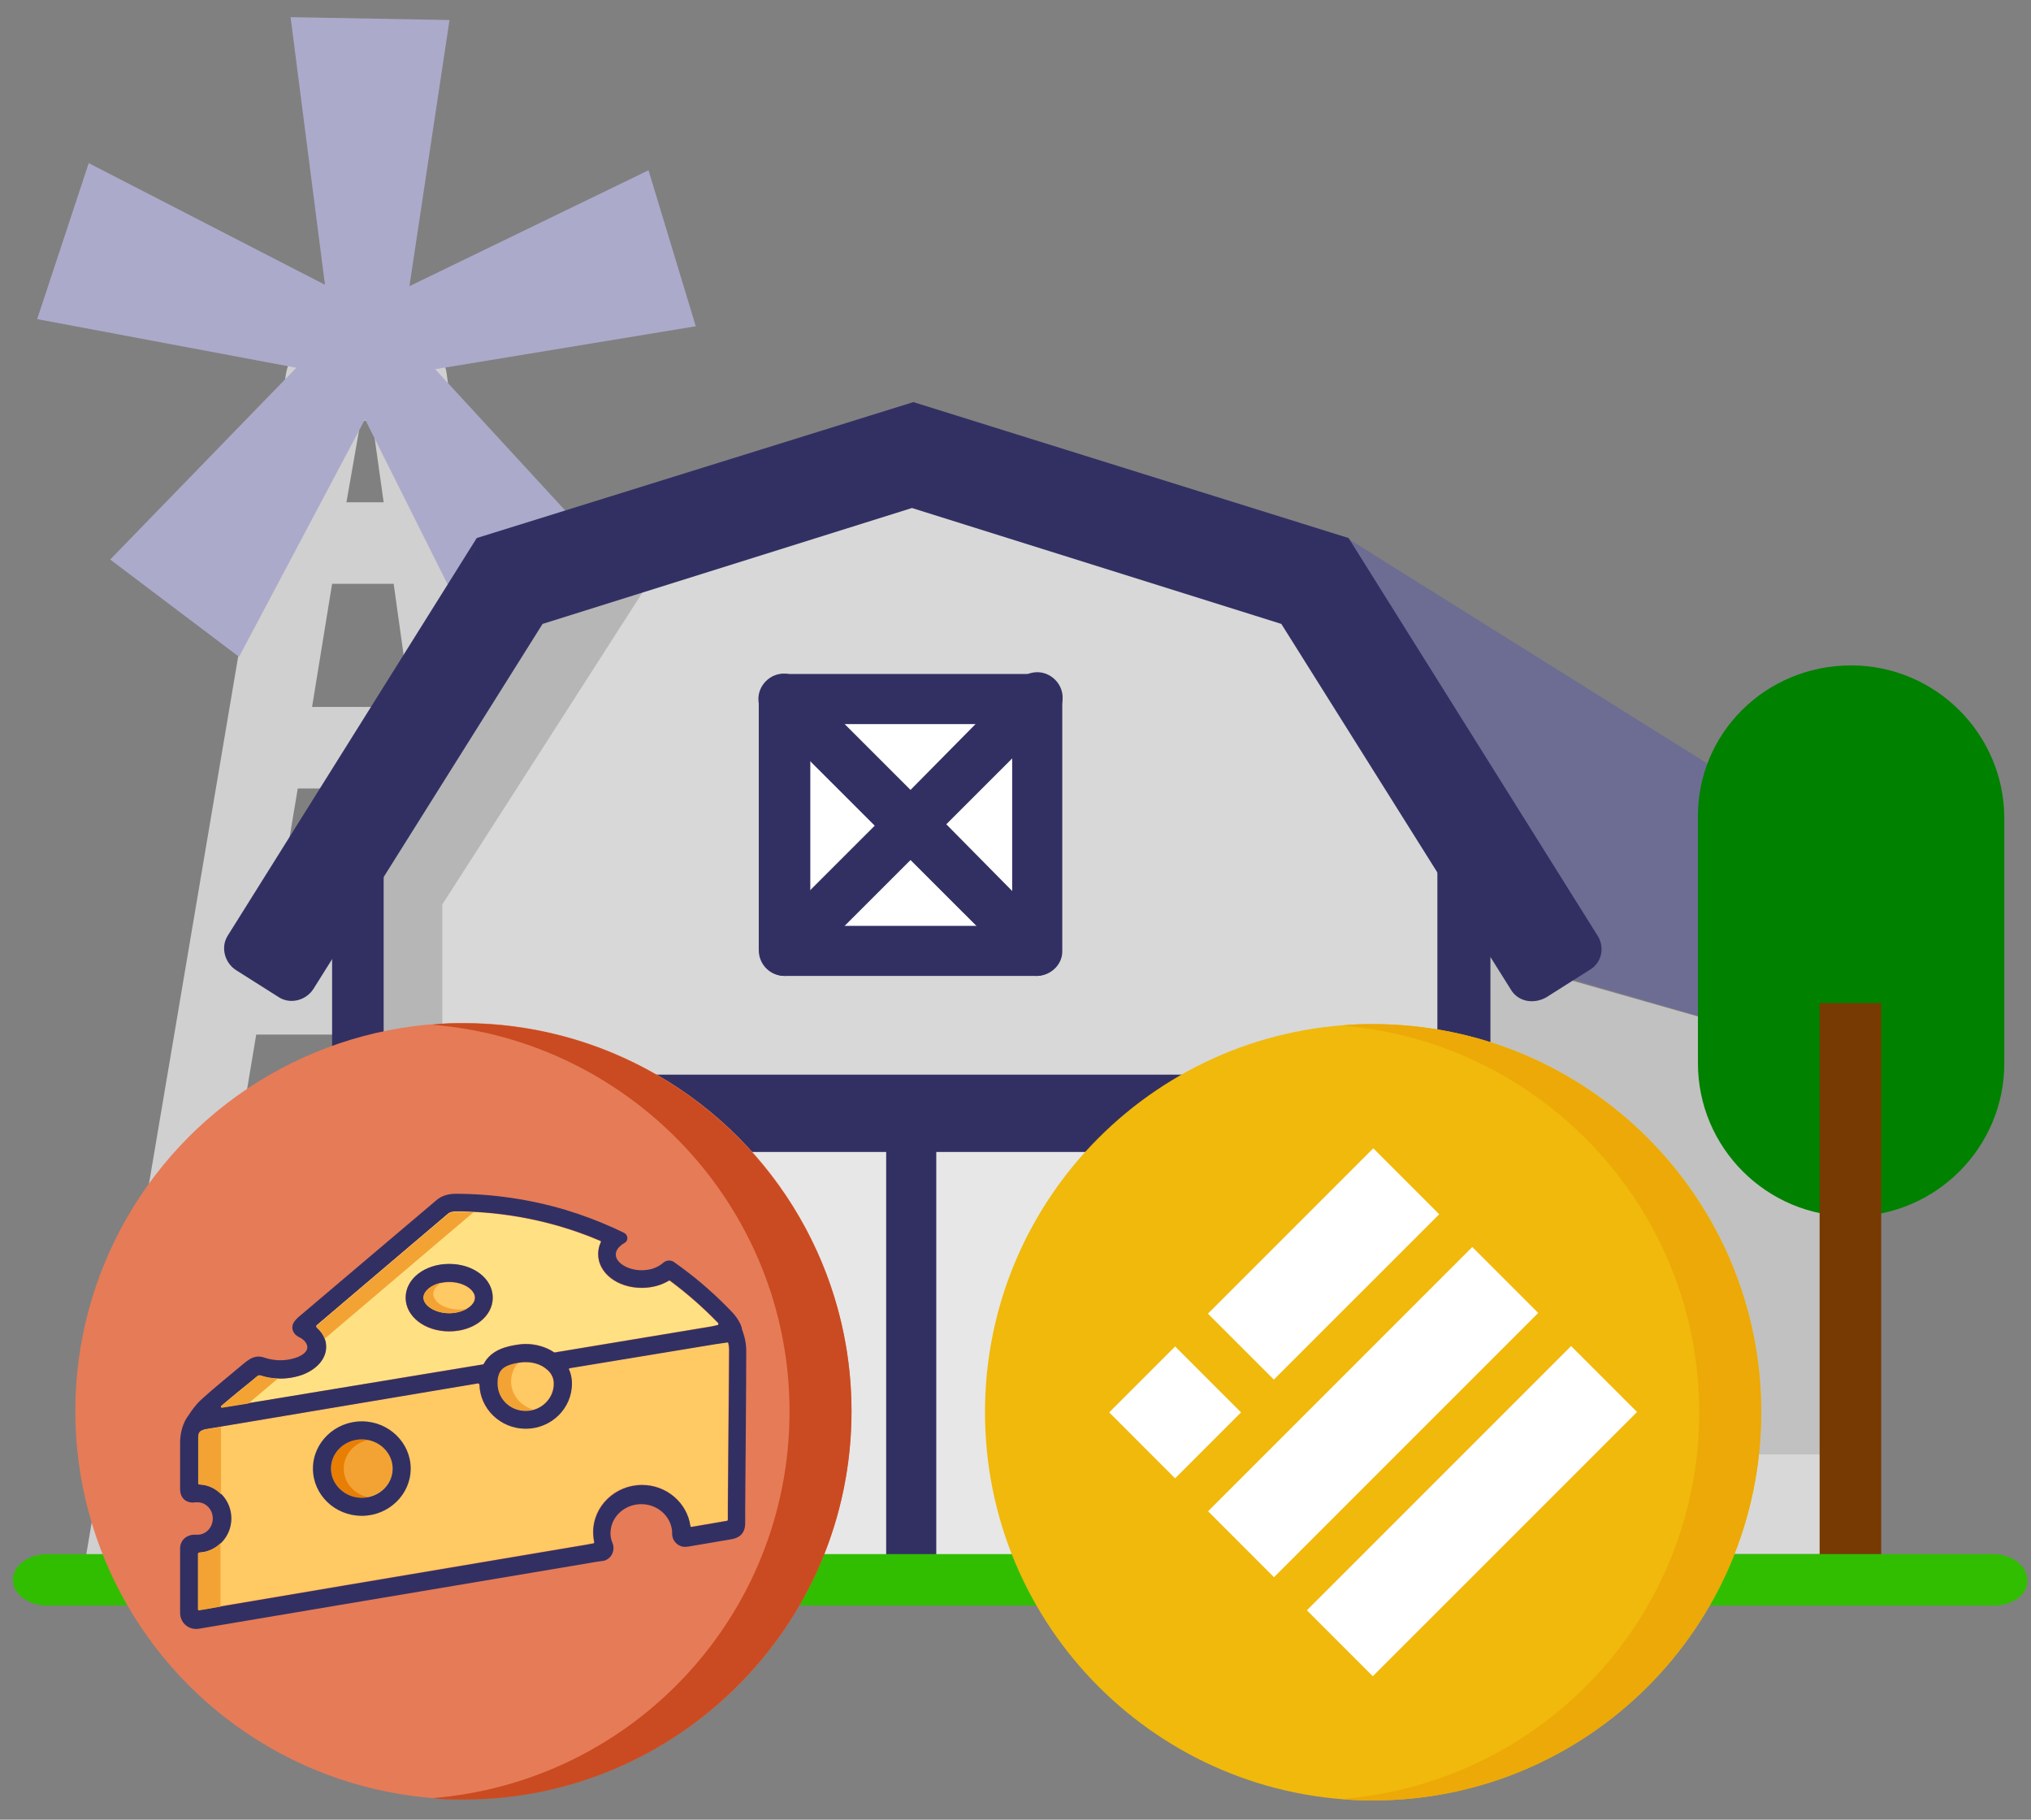<svg width="96" height="86" viewBox="0 0 96 86" fill="none" xmlns="http://www.w3.org/2000/svg">
<rect x="0" y="0" width="96" height="86" fill="#808080" stroke="none"/>
<path d="M63.677 25.429L84.859 38.685L88.716 50.453L70.445 45.178L63.677 25.429Z" fill="#6D6D93"/>
<path d="M88.716 68.713H70.445V45.245L88.716 50.453V68.713Z" fill="#C1C1C1"/>
<path d="M28.691 73.65L21.112 17.651C20.976 16.705 20.164 15.961 19.217 15.961H15.427C14.48 15.961 13.736 16.637 13.533 17.584L4.058 73.583C3.855 74.665 4.6 75.612 5.615 75.815C5.682 75.815 5.818 75.815 5.953 75.815H26.796C27.811 75.815 28.691 74.935 28.691 73.853C28.691 73.853 28.691 73.718 28.691 73.65ZM20.976 44.975H12.788L14.074 37.265H19.894L20.976 44.975ZM17.051 19.883H17.593L18.134 23.738H16.375L17.051 19.883ZM15.698 27.593H18.608L19.42 33.41H14.751L15.698 27.593ZM8.254 71.96L12.111 48.897H21.45L24.563 72.027H8.254V71.96Z" fill="#D0D0D0"/>
<path d="M16.916 72.298V40.511L23.683 27.526L43.105 22.453L62.527 27.526L69.294 40.511V72.298H16.916Z" fill="#D8D8D8"/>
<path d="M23.345 28.676L16.578 41.728V73.515H20.909V42.743L31.195 26.714L23.345 28.676Z" fill="#B6B6B6"/>
<path d="M32.887 15.42L30.653 8.048L19.352 13.526L21.247 0.947L13.735 0.811L15.36 13.459L4.194 7.71L1.757 15.082L14.006 17.381L5.209 26.444L11.299 31.043L17.254 19.816L22.939 31.178L29.097 26.714L20.57 17.449L32.887 15.42Z" fill="#ABAACB"/>
<path d="M43.037 23.671L61.579 28.54L67.941 40.782V71.081H18.134V40.782L24.495 28.54L43.037 23.671ZM43.037 21.169L22.803 26.444L15.698 40.173V73.448H70.444V40.173L63.271 26.444L43.037 21.169Z" fill="#323063"/>
<path d="M48.993 33.072H37.083V44.975H48.993V33.072Z" fill="white"/>
<path d="M58.534 68.713V53.226H27.608V68.713H15.698V74.665H70.444V68.713H58.534Z" fill="#E7E7E7"/>
<path d="M44.729 38.956L49.872 33.816C50.346 33.342 50.346 32.598 49.872 32.125C49.399 31.651 48.654 31.651 48.181 32.125L43.038 37.332L37.894 32.192C37.421 31.719 36.676 31.719 36.203 32.192C35.729 32.666 35.729 33.41 36.203 33.883L41.346 39.023L36.27 44.096C35.797 44.569 35.797 45.313 36.27 45.786C36.473 45.989 36.812 46.124 37.082 46.124C37.353 46.124 37.691 45.989 37.894 45.786L43.038 40.646L48.181 45.786C48.384 45.989 48.722 46.124 48.993 46.124C49.263 46.124 49.602 45.989 49.805 45.786C50.278 45.313 50.278 44.569 49.805 44.096L44.729 38.956Z" fill="#323063"/>
<path d="M48.993 46.124H37.083C36.406 46.124 35.865 45.583 35.865 44.907V33.072C35.865 32.395 36.406 31.854 37.083 31.854H48.993C49.67 31.854 50.211 32.395 50.211 33.072V44.975C50.211 45.583 49.67 46.124 48.993 46.124ZM38.301 43.757H47.843V34.221H38.301V43.757Z" fill="#323063"/>
<path d="M59.752 74.665V54.443C60.429 54.443 60.97 53.902 60.97 53.226V52.008C60.97 51.332 60.429 50.791 59.752 50.791H26.39C25.713 50.791 25.172 51.332 25.172 52.008V53.226C25.172 53.902 25.713 54.443 26.39 54.443V74.665H28.758V54.443H41.887V74.665H44.255V54.443H57.384V74.665H59.752Z" fill="#323063"/>
<path d="M71.392 46.733L60.565 29.487L43.105 24.009L25.646 29.487L14.818 46.733C14.48 47.274 13.736 47.477 13.194 47.139L11.164 45.854C10.623 45.516 10.42 44.772 10.758 44.231L22.533 25.429L43.173 19.004L63.745 25.429L75.52 44.231C75.859 44.772 75.723 45.516 75.114 45.854L73.084 47.139C72.475 47.477 71.731 47.342 71.392 46.733Z" fill="#323063"/>
<path d="M88.716 68.713H70.445V73.448H88.716V68.713Z" fill="#D8D8D8"/>
<path d="M87.498 31.448C91.49 31.448 94.739 34.695 94.739 38.685V50.25C94.739 54.24 91.49 57.487 87.498 57.487C83.505 57.487 80.257 54.24 80.257 50.25V38.685C80.189 34.695 83.438 31.448 87.498 31.448Z" fill="#008100"/>
<path d="M86.009 47.409H88.919V73.515H86.009V47.409Z" fill="#763A02"/>
<path d="M94.265 75.882H2.231C1.351 75.882 0.607 75.341 0.607 74.665C0.607 73.989 1.351 73.448 2.231 73.448H94.198C95.077 73.448 95.822 73.989 95.822 74.665C95.889 75.341 95.145 75.882 94.265 75.882Z" fill="#31BE00"/>
<path d="M64.904 85.091C75.036 85.091 83.249 76.878 83.249 66.746C83.249 56.614 75.036 48.4 64.904 48.4C54.772 48.4 46.558 56.614 46.558 66.746C46.558 76.878 54.772 85.091 64.904 85.091Z" fill="#F0B90B"/>
<path d="M64.904 48.401C64.415 48.401 63.927 48.401 63.439 48.47C72.856 49.237 80.32 57.12 80.32 66.746C80.32 76.372 72.926 84.254 63.439 85.022C63.927 85.091 64.415 85.091 64.904 85.091C75.018 85.091 83.249 76.86 83.249 66.746C83.249 56.632 75.018 48.401 64.904 48.401Z" fill="#ECA907"/>
<path fill-rule="evenodd" clip-rule="evenodd" d="M57.096 62.086L64.911 54.271L68.028 57.387L60.212 65.202L57.096 62.086ZM57.102 71.425L69.591 58.936L72.707 62.052L60.218 74.541L57.102 71.425ZM74.262 63.616L61.773 76.105L64.889 79.221L77.379 66.732L74.262 63.616ZM52.429 66.752L55.545 63.636L58.661 66.752L55.545 69.869L52.429 66.752Z" fill="white"/>
<circle cx="21.904" cy="66.693" r="18.345" fill="#E67B57"/>
<path d="M34.369 63.434L33.766 63.522L26.922 64.652C26.897 64.652 26.872 64.689 26.884 64.714C26.935 64.815 27.023 65.053 27.023 65.379C27.023 66.559 26.043 67.513 24.837 67.513C23.645 67.513 22.678 66.571 22.652 65.417C22.627 65.392 22.627 65.392 22.602 65.367L9.668 67.55C9.442 67.626 9.367 67.663 9.367 67.964V70.097C9.367 70.123 9.392 70.148 9.417 70.148C10.246 70.185 10.924 70.888 10.924 71.754C10.924 72.62 10.258 73.335 9.417 73.36C9.392 73.36 9.367 73.385 9.367 73.41V76.033C9.367 76.058 9.392 76.083 9.417 76.083C10.723 75.857 20.468 74.213 27.701 72.996C27.814 72.971 27.927 72.958 28.04 72.933C28.065 72.933 28.077 72.908 28.077 72.883C28.04 72.733 28.027 72.569 28.027 72.406C28.027 71.177 29.057 70.173 30.338 70.173C31.506 70.173 32.473 71.013 32.623 72.118C32.623 72.143 32.648 72.168 32.673 72.155C33.427 72.03 34.005 71.93 34.356 71.867C34.381 71.867 34.394 71.842 34.394 71.817C34.394 71.704 34.394 71.515 34.394 71.264C34.407 69.671 34.444 65.442 34.444 63.748C34.444 63.648 34.432 63.547 34.407 63.447C34.419 63.447 34.394 63.434 34.369 63.434Z" fill="#FFC964"/>
<path d="M10.496 66.521L22.828 64.475C22.84 64.475 22.853 64.463 22.865 64.45C23.229 63.773 23.97 63.61 24.523 63.534C24.623 63.522 24.736 63.509 24.837 63.509C25.326 63.509 25.804 63.647 26.18 63.898C26.193 63.911 26.206 63.911 26.218 63.911L33.627 62.681L33.928 62.631C33.941 62.581 33.941 62.593 33.954 62.556C33.213 61.778 32.434 61.113 31.656 60.535C31.643 60.523 31.618 60.523 31.605 60.535C31.254 60.749 30.814 60.874 30.325 60.874C29.169 60.874 28.265 60.172 28.265 59.281C28.265 59.08 28.315 58.892 28.391 58.716C28.403 58.691 28.391 58.666 28.366 58.653C25.678 57.499 23.167 57.26 21.521 57.26C21.371 57.26 21.245 57.298 21.17 57.361C21.057 57.461 16.423 61.376 14.966 62.631C14.904 62.681 14.954 62.731 14.979 62.757C15.255 63.007 15.406 63.321 15.406 63.66C15.406 64.2 15.004 64.689 14.339 64.952C14.012 65.078 13.623 65.153 13.246 65.153C12.92 65.153 12.581 65.103 12.292 65.003C12.279 65.003 12.204 64.99 12.179 65.015C12.141 65.053 12.04 65.128 11.89 65.254C11.601 65.492 10.923 66.044 10.446 66.446C10.421 66.471 10.446 66.533 10.496 66.521ZM21.233 59.745C22.388 59.745 23.292 60.448 23.292 61.339C23.292 62.229 22.388 62.932 21.233 62.932C20.077 62.932 19.173 62.229 19.173 61.339C19.173 60.448 20.077 59.745 21.233 59.745Z" fill="#FFE183"/>
<path d="M17.101 68.014C16.298 68.014 15.645 68.642 15.645 69.394C15.645 70.159 16.298 70.774 17.101 70.774C17.905 70.774 18.558 70.147 18.558 69.394C18.558 68.642 17.905 68.014 17.101 68.014Z" fill="#F3A334"/>
<path d="M16.248 69.407C16.248 68.742 16.75 68.19 17.403 68.052C17.302 68.027 17.202 68.027 17.101 68.027C16.298 68.027 15.645 68.654 15.645 69.407C15.645 70.172 16.298 70.787 17.101 70.787C17.202 70.787 17.302 70.774 17.403 70.761C16.737 70.624 16.248 70.072 16.248 69.407Z" fill="#E87E04"/>
<path d="M24.837 64.376C24.762 64.376 24.699 64.376 24.624 64.388C23.82 64.488 23.632 64.739 23.557 64.99C23.519 65.116 23.506 65.153 23.506 65.392C23.506 66.107 24.109 66.684 24.837 66.684C25.578 66.684 26.168 66.107 26.168 65.392C26.168 65.053 25.979 64.827 25.816 64.702C25.578 64.488 25.214 64.376 24.837 64.376Z" fill="#FFC964"/>
<path d="M24.159 65.291C24.159 64.953 24.285 64.639 24.498 64.401C23.808 64.513 23.632 64.739 23.557 64.978C23.519 65.103 23.506 65.141 23.506 65.379C23.506 66.094 24.109 66.671 24.837 66.671C24.975 66.671 25.101 66.646 25.214 66.621C24.611 66.458 24.159 65.918 24.159 65.291Z" fill="#F3A334"/>
<path d="M21.233 62.079C21.873 62.079 22.451 61.727 22.451 61.339C22.451 60.987 21.948 60.599 21.233 60.599C20.517 60.599 20.015 60.987 20.015 61.339C20.015 61.727 20.58 62.079 21.233 62.079Z" fill="#FFC964"/>
<path d="M34.607 62.016C33.866 61.238 33.075 60.536 32.221 59.908C32.096 59.821 31.983 59.733 31.857 59.645C31.694 59.532 31.48 59.557 31.33 59.695C31.204 59.808 31.016 59.908 30.815 59.971C30.664 60.009 30.501 60.034 30.325 60.034C29.685 60.034 29.107 59.682 29.107 59.294C29.107 59.206 29.132 59.13 29.182 59.042C29.258 58.93 29.371 58.829 29.521 58.741C29.71 58.641 29.697 58.365 29.496 58.264C29.346 58.189 29.182 58.114 29.019 58.039C28.291 57.712 27.537 57.424 26.746 57.185C25.064 56.684 23.293 56.42 21.535 56.42C21.183 56.42 20.857 56.52 20.631 56.721C20.53 56.809 15.168 61.351 14.113 62.242C14.013 62.33 13.925 62.431 13.875 62.518C13.736 62.769 13.862 63.058 14.113 63.183C14.389 63.309 14.528 63.51 14.528 63.673C14.528 63.848 14.364 64.024 14.038 64.15C13.799 64.237 13.536 64.288 13.259 64.288C13.021 64.288 12.782 64.25 12.569 64.187C12.569 64.187 12.38 64.112 12.23 64.112C12.029 64.112 11.828 64.2 11.639 64.35C11.602 64.375 11.501 64.463 11.363 64.576C10.271 65.48 9.505 66.12 9.316 66.346C9.078 66.621 8.939 66.847 8.889 66.923C8.789 67.048 8.513 67.487 8.513 68.19V70.373C8.513 70.813 8.801 71.013 9.103 71.013C9.166 71.013 9.216 71.001 9.241 71.001H9.253C9.279 71.001 9.316 71.001 9.341 71.001C9.731 71.001 10.057 71.34 10.057 71.766C10.057 72.193 9.731 72.532 9.341 72.532C9.316 72.532 9.291 72.532 9.266 72.532C9.241 72.532 9.216 72.532 9.178 72.532C8.852 72.532 8.513 72.77 8.513 73.184V76.221C8.513 76.647 8.839 76.986 9.266 76.986C9.316 76.986 9.366 76.986 9.417 76.974C9.731 76.924 20.631 75.079 27.839 73.874C28.052 73.837 28.266 73.799 28.467 73.774H28.492C28.881 73.711 29.095 73.297 28.956 72.933C28.944 72.908 28.931 72.871 28.919 72.845C28.881 72.72 28.856 72.594 28.856 72.469C28.856 71.704 29.509 71.089 30.313 71.089C31.079 71.089 31.706 71.653 31.769 72.368C31.769 72.406 31.769 72.431 31.769 72.469V72.481C31.769 72.871 32.121 73.172 32.498 73.096H32.523C33.49 72.933 34.218 72.808 34.582 72.745C34.871 72.695 35.223 72.532 35.223 71.992C35.223 71.967 35.223 71.729 35.223 71.34C35.235 69.746 35.273 65.505 35.273 63.811C35.273 63.359 35.11 62.92 35.072 62.832C35.072 62.706 34.921 62.343 34.607 62.016ZM10.459 66.446C10.936 66.032 11.614 65.48 11.903 65.254C12.054 65.128 12.154 65.04 12.192 65.015C12.217 65.003 12.292 65.003 12.305 65.003C12.594 65.103 12.933 65.153 13.259 65.153C13.649 65.153 14.025 65.078 14.352 64.953C15.017 64.677 15.419 64.2 15.419 63.648C15.419 63.309 15.268 63.008 14.992 62.744C14.967 62.719 14.917 62.669 14.98 62.619C16.449 61.376 21.07 57.449 21.183 57.349C21.259 57.286 21.384 57.248 21.535 57.248C23.167 57.248 25.679 57.487 28.379 58.641C28.404 58.654 28.416 58.679 28.404 58.704C28.316 58.879 28.278 59.068 28.278 59.268C28.278 60.159 29.182 60.862 30.338 60.862C30.827 60.862 31.267 60.736 31.619 60.523C31.631 60.511 31.656 60.511 31.669 60.523C32.447 61.1 33.213 61.765 33.967 62.543C33.954 62.594 33.954 62.581 33.942 62.619L33.628 62.694L26.219 63.924C26.206 63.924 26.194 63.924 26.181 63.911C25.804 63.66 25.327 63.522 24.837 63.522C24.724 63.522 24.624 63.535 24.523 63.547C23.971 63.623 23.218 63.786 22.866 64.463C22.853 64.476 22.853 64.488 22.828 64.488L10.497 66.521C10.446 66.534 10.421 66.471 10.459 66.446ZM25.829 64.702C25.993 64.827 26.181 65.053 26.181 65.392C26.181 66.107 25.578 66.684 24.85 66.684C24.109 66.684 23.519 66.107 23.519 65.392C23.519 65.153 23.532 65.116 23.569 64.99C23.645 64.739 23.833 64.488 24.637 64.388C24.712 64.375 24.775 64.375 24.85 64.375C25.214 64.375 25.578 64.488 25.829 64.702ZM34.406 71.277C34.406 71.528 34.406 71.716 34.406 71.829C34.406 71.854 34.394 71.867 34.369 71.879C34.017 71.942 33.439 72.042 32.686 72.168C32.661 72.168 32.636 72.155 32.636 72.13C32.485 71.038 31.518 70.185 30.35 70.185C29.082 70.185 28.04 71.189 28.04 72.419C28.04 72.582 28.065 72.732 28.09 72.896C28.09 72.921 28.077 72.946 28.052 72.946C27.939 72.971 27.826 72.983 27.713 73.008C20.492 74.226 10.735 75.869 9.429 76.095C9.404 76.095 9.379 76.083 9.379 76.045V73.423C9.379 73.397 9.404 73.372 9.429 73.372C10.258 73.335 10.936 72.632 10.936 71.766C10.936 70.9 10.271 70.185 9.429 70.16C9.404 70.16 9.379 70.135 9.379 70.11V67.964C9.379 67.663 9.454 67.625 9.68 67.55L22.615 65.379C22.64 65.404 22.64 65.404 22.665 65.43C22.69 66.584 23.657 67.525 24.85 67.525C26.055 67.525 27.035 66.571 27.035 65.392C27.035 65.066 26.947 64.827 26.897 64.727C26.884 64.702 26.897 64.664 26.935 64.664L33.779 63.535L34.381 63.447C34.406 63.447 34.431 63.459 34.431 63.484C34.457 63.585 34.469 63.685 34.469 63.786C34.457 65.455 34.419 69.683 34.406 71.277Z" fill="#323063"/>
<path d="M21.233 62.919C22.388 62.919 23.291 62.216 23.291 61.326C23.291 60.435 22.388 59.733 21.233 59.733C20.078 59.733 19.174 60.435 19.174 61.326C19.174 62.216 20.078 62.919 21.233 62.919ZM21.233 60.586C21.948 60.586 22.45 60.974 22.45 61.326C22.45 61.715 21.886 62.066 21.233 62.066C20.593 62.066 20.015 61.715 20.015 61.326C20.015 60.987 20.517 60.586 21.233 60.586Z" fill="#323063"/>
<path d="M17.102 67.174C15.834 67.174 14.791 68.177 14.791 69.407C14.791 70.637 15.821 71.641 17.102 71.641C18.37 71.641 19.413 70.637 19.413 69.407C19.413 68.177 18.37 67.174 17.102 67.174ZM17.102 70.787C16.298 70.787 15.645 70.16 15.645 69.407C15.645 68.642 16.298 68.027 17.102 68.027C17.906 68.027 18.559 68.654 18.559 69.407C18.559 70.173 17.906 70.787 17.102 70.787Z" fill="#323063"/>
<path d="M20.48 61.15C20.48 60.962 20.618 60.774 20.856 60.624C20.354 60.724 20.015 61.038 20.015 61.326C20.015 61.715 20.58 62.066 21.233 62.066C21.547 62.066 21.848 61.978 22.074 61.853C21.948 61.878 21.823 61.891 21.697 61.891C21.045 61.891 20.48 61.552 20.48 61.15Z" fill="#F3A334"/>
<path d="M9.404 73.385C9.379 73.385 9.354 73.41 9.354 73.435V76.057C9.354 76.082 9.379 76.107 9.404 76.107C9.592 76.082 9.944 76.019 10.421 75.931V72.933C10.17 73.184 9.806 73.36 9.404 73.385Z" fill="#F3A334"/>
<path d="M9.668 67.563C9.442 67.638 9.367 67.675 9.367 67.977V70.109C9.367 70.134 9.392 70.159 9.417 70.159C9.818 70.172 10.182 70.347 10.446 70.623V67.437L9.668 67.563Z" fill="#F3A334"/>
<path d="M21.535 57.273C21.384 57.273 21.259 57.311 21.183 57.374C21.07 57.474 16.436 61.389 14.98 62.644C14.917 62.694 14.967 62.744 14.992 62.769C15.156 62.92 15.281 63.083 15.344 63.271L22.376 57.298C22.075 57.286 21.799 57.273 21.535 57.273Z" fill="#F3A334"/>
<path d="M12.304 65.003C12.292 65.003 12.216 64.99 12.191 65.015C12.154 65.053 12.053 65.128 11.903 65.254C11.614 65.492 10.936 66.044 10.459 66.445C10.421 66.471 10.446 66.533 10.497 66.533L11.739 66.332L13.133 65.153C12.844 65.141 12.555 65.091 12.304 65.003Z" fill="#F3A334"/>
<path d="M21.904 48.361C21.415 48.361 20.927 48.361 20.439 48.431C29.856 49.199 37.319 57.081 37.319 66.707C37.319 76.333 29.925 84.215 20.439 84.982C20.927 85.052 21.415 85.052 21.904 85.052C32.018 85.052 40.249 76.821 40.249 66.707C40.249 56.592 32.018 48.361 21.904 48.361Z" fill="#CA4B21"/>
</svg>
